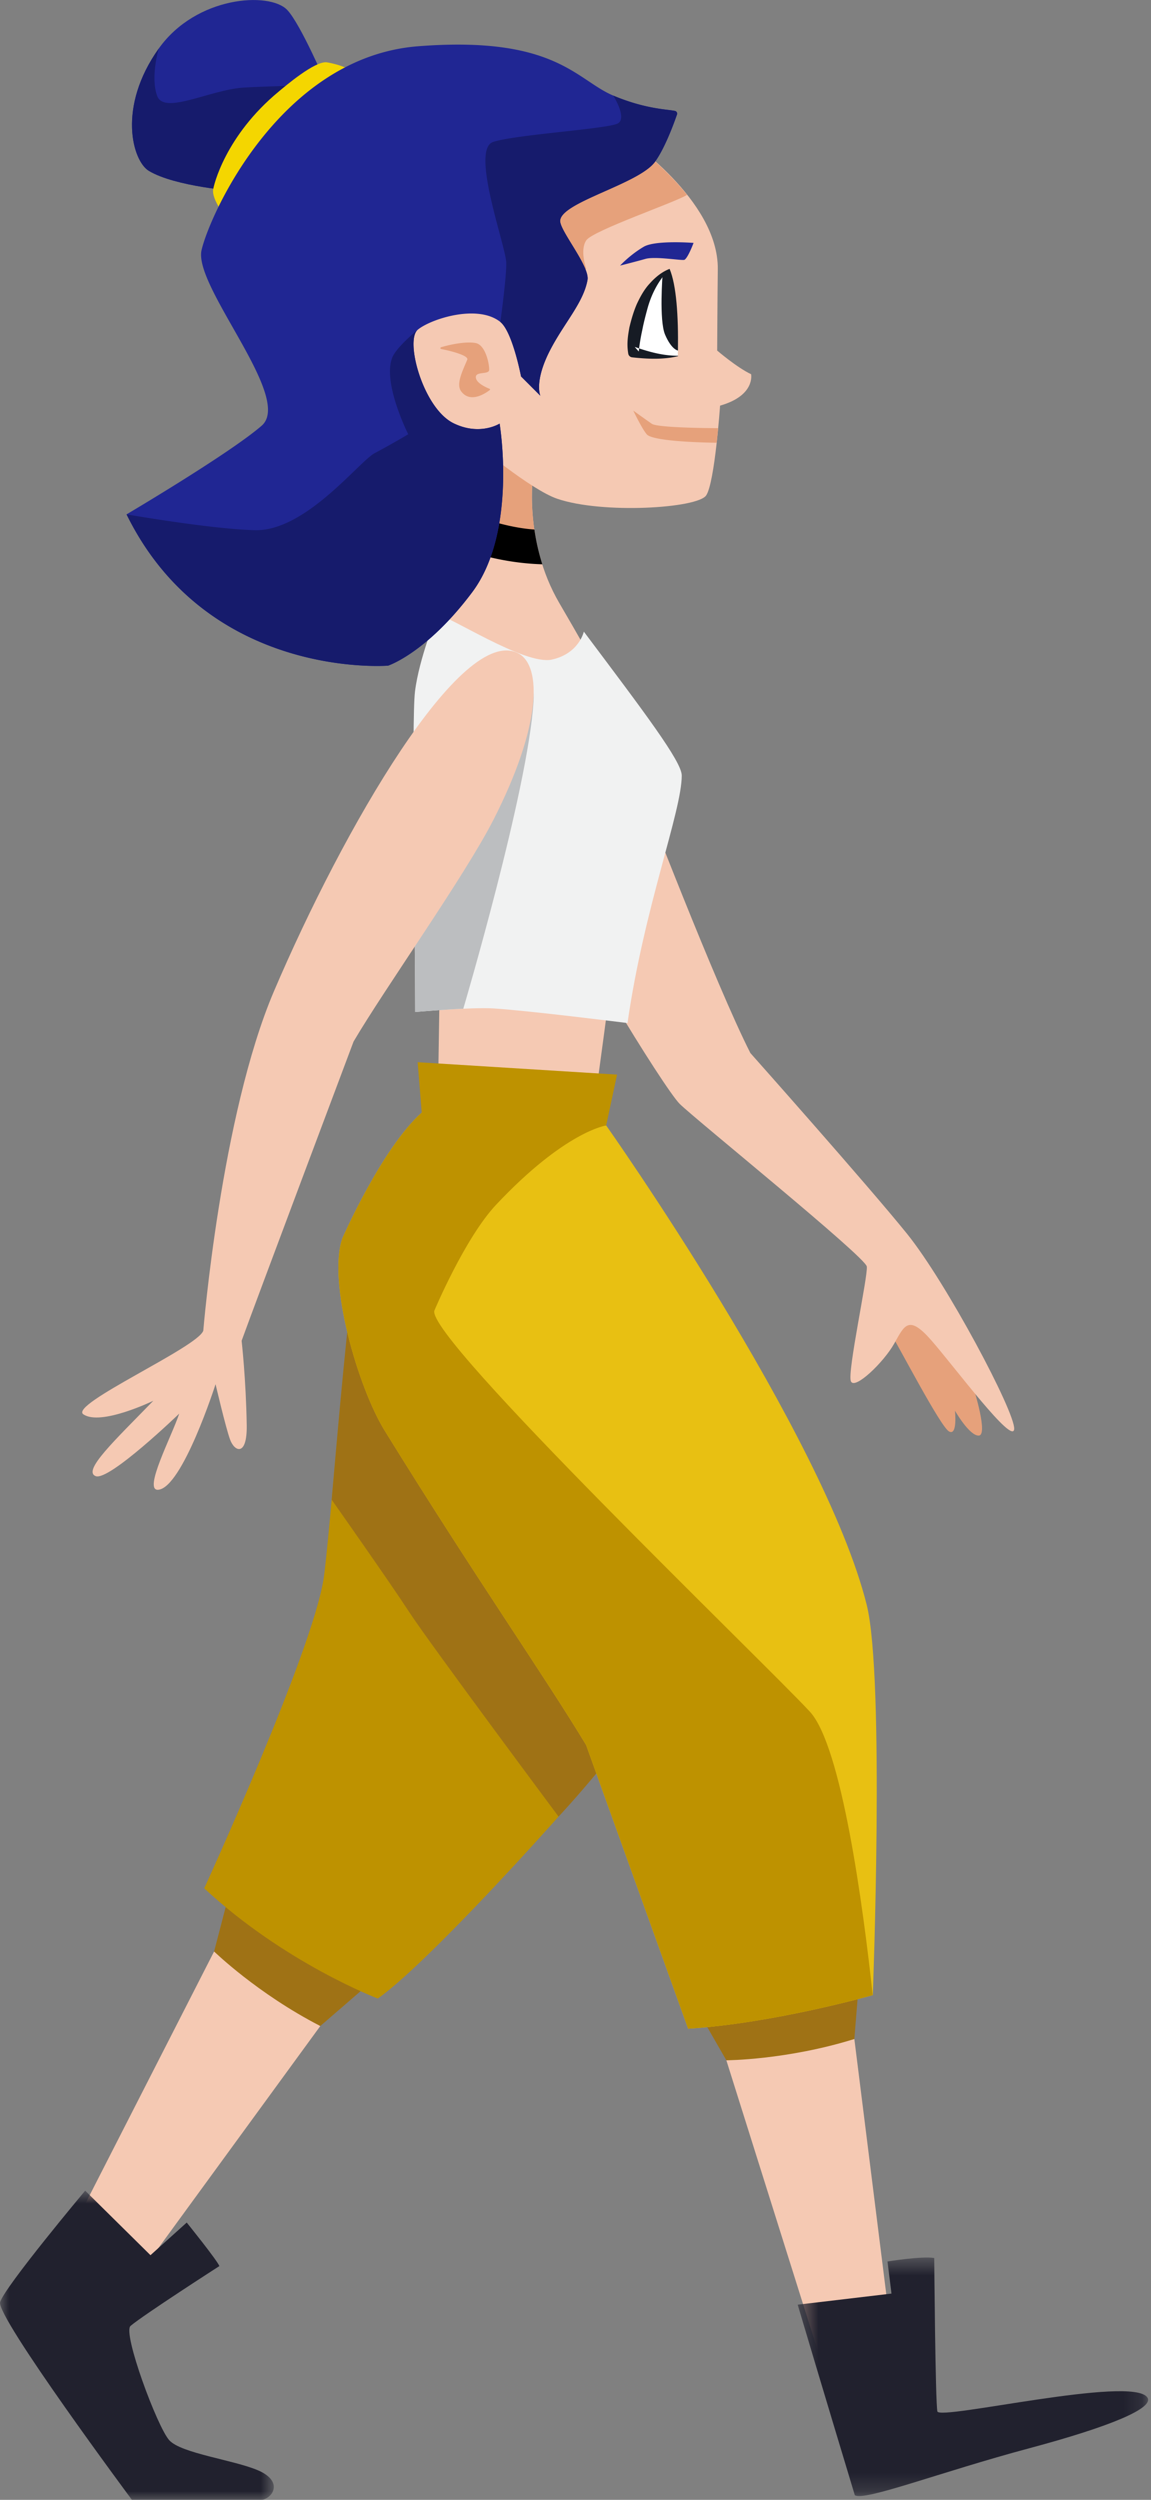 <svg xmlns="http://www.w3.org/2000/svg" xmlns:xlink="http://www.w3.org/1999/xlink" width="64" height="139" viewBox="0 0 64 139">
    <rect x="0" y="0" width="64" height="139" fill="#808080" stroke="none"/>
    <defs>
        <path id="a" d="M.354.51h19.485V13.77H.354z"/>
        <path id="c" d="M0 .791h15.225V18H0z"/>
    </defs>
    <g fill="none" fill-rule="evenodd">
        <path fill="#F5C9B3" d="M47.505 113.375l2.185 17.462-3.945.751-5.357-17.03z"/>
        <path fill="#9F7215" d="M47.842 109.229l-9.523 1.733 2.069 3.597s3.36-.014 7.117-1.184l.337-4.146z"/>
        <g transform="translate(44 125.017)">
            <mask id="b" fill="#fff">
                <use xlink:href="#a"/>
            </mask>
            <path fill="#21212E" d="M.354 3.131l5.216-.618L5.348.728S7.247.42 7.947.535c0 0 .062 8.013.175 8.53.113.513 10.826-2.017 11.675-.777.399.583-2.012 1.607-6.57 2.827-4.957 1.327-9.154 2.954-9.696 2.61 0 0-1.801-5.96-3.177-10.594" mask="url(#b)"/>
        </g>
        <path fill="#202693" d="M18.164 4.724S16.717 1.333 15.968.55c-.98-1.023-5.06-.78-7.141 2.15-2.321 3.265-1.455 6.258-.55 6.802 1.479.887 4.884 1.128 4.884 1.128l5.003-5.904z"/>
        <path fill="#161B6C" d="M18.164 4.724l-5.003 5.904s-3.405-.24-4.883-1.128c-.906-.543-1.772-3.537.549-6.802 0 0-.48 1.616-.081 2.651.398 1.036 2.944-.355 4.778-.477 1.195-.08 4.64-.148 4.64-.148"/>
        <path fill="#F5C9B3" d="M17.81 112.653L7.222 127.171l-3.434-2.763 8.117-15.9z"/>
        <path fill="#9F7215" d="M20.957 109.932l-8.006-5.439-1.046 4.015s2.406 2.345 5.905 4.145l3.147-2.721z"/>
        <path fill="#BE9200" d="M39.245 80.344s-3.59 14.897-4.627 16.447c-1.038 1.551-10.502 12.167-13.612 14.334 0 0-5.168-1.962-9.65-6.128 0 0 5.972-13.043 6.633-17.183.328-2.057 1.323-15.559 2.079-19.896l19.177 12.426z"/>
        <path fill="#9F7215" d="M18.443 83.389c.258-2.942.661-7.732 1.167-12.078l15.008 25.48s-1.662 2.178-3.56 4.217c0 0-7.156-9.613-8.293-11.356-1.13-1.734-4.322-6.263-4.322-6.263"/>
        <g transform="translate(0 121.017)">
            <mask id="d" fill="#fff">
                <use xlink:href="#c"/>
            </mask>
            <path fill="#21212E" d="M4.736.791l3.631 3.588 2.016-1.815s1.683 2.087 1.816 2.42c0 0-4.234 2.723-4.941 3.328-.452.388 1.488 5.624 2.154 6.356.667.733 3.566 1.092 4.916 1.665 1.572.668.735 1.704.068 1.666-.267-.015-7.049 0-7.049 0S-.24 7.784.008 6.986C.272 6.12 4.736.791 4.736.791" mask="url(#d)"/>
        </g>
        <path fill="#E6A17B" d="M54.153 77.245s.798 2.553.273 2.578c-.523.025-1.327-1.385-1.327-1.385s.155 1.428-.33 1.155c-.485-.273-2.808-4.769-3.408-5.745-.601-.975.708-2.282 1.951-1.2s2.841 4.597 2.841 4.597"/>
        <path fill="#F5C9B3" d="M35.71 44.115s4.087 10.652 6.014 14.438c0 0 6.549 7.366 8.72 10.061 2.17 2.695 5.995 9.881 5.949 10.838-.047.957-3.333-3.47-4.605-4.922-1.273-1.453-1.494-.84-2.072.187-.577 1.027-2.187 2.58-2.402 2.09-.217-.49.955-5.853.884-6.383-.07-.532-9.53-8.183-10.4-9.04-.87-.858-6.648-10.249-7.302-12.582l5.214-4.687z"/>
        <path fill="#F5C9B3" d="M29.653 26.297s-.579 3.76 1.446 7.233c2.026 3.472 3.906 6.799 4.196 8.39.289 1.59-2.569 21.868-2.569 21.868l-8.408-.415s.399-27.955.561-32.013c.145-3.616 1.649-6.333 1.649-6.333l3.125 1.27z"/>
        <path fill="#F1F2F2" d="M23.085 56.271c0-4.332-.207-16.195-.01-17.818.222-1.833 1.222-4.278 1.222-4.278.59 0 4.871 2.837 6.39 2.5 1.517-.337 1.776-1.555 1.776-1.555 3.333 4.443 5.445 7.221 5.445 8 0 2.006-2.095 7.324-3.016 13.765 0 0-5.595-.704-7.469-.814-1.277-.075-4.338.2-4.338.2"/>
        <path fill="#E8C012" d="M38.264 112.802L32.591 97.03c-2.387-3.955-6.06-9.167-11.192-17.467-1.498-2.42-3.198-8.31-2.36-10.71 0 0 2.185-4.996 4.411-6.989l10.256.716s12.111 17.153 14.485 26.65c1.014 4.053.34 21.705.34 21.705s-5.47 1.561-10.267 1.867"/>
        <path fill="#E6A17B" d="M25.361 28.15c.489-1.899 1.167-3.123 1.167-3.123l3.125 1.27s-.226 1.47.099 3.418c0 0-.298.888-1.918.14-1.785-.823-2.473-1.705-2.473-1.705"/>
        <path fill="#F5C9B3" d="M34.787 7.658s5.17 3.44 5.125 7.31c-.02 1.674-.034 4.525-.034 4.525s1.106.95 1.886 1.314c0 0 .25 1.184-1.725 1.748 0 0-.293 4.27-.772 4.99-.48.719-5.772 1.05-8.293.184-1.474-.507-4.54-3.083-4.54-3.083s-6.303.685-5.754-6.517c.599-7.872 8.19-10.911 14.107-10.471"/>
        <path fill="#E6A17B" d="M29.752 13.511c2.448 1.993 2.847 1.44 2.847 1.44s-.375-1.034 0-1.588c.376-.553 5.03-2.14 5.603-2.529-1.512-1.879-3.415-3.177-3.415-3.177-2.575-.19-5.464.278-7.959 1.515.541 1.731 1.834 3.452 2.924 4.34"/>
        <path fill="#F4D600" d="M12.309 11.736s1.253-1.757 4.128-4.718c1.709-1.761 3.01-3.14 3.01-3.14s-.408-.26-1.258-.41c-.66-.116-2.382 1.368-2.686 1.619-2.975 2.459-3.635 5.238-3.656 5.492-.038.452.462 1.157.462 1.157"/>
        <path fill="#FFF" d="M37.689 19.794s.09-3.525-.455-4.844c0 0-1.06.596-1.592 2.26-.51 1.59-.42 2.37-.42 2.37s1.44.36 2.467.214"/>
        <path fill="#000" d="M29.713 29.443c-.71-.045-2.275-.267-4.372-1.214a16.034 16.034 0 0 0-.369 2c.766.341 2.685 1.071 5.182 1.148a12.133 12.133 0 0 1-.44-1.934"/>
        <path fill="#161B24" d="M37.234 14.95c-.62.633-1.004 1.39-1.225 2.18-.108.398-.219.817-.296 1.224-.089.4-.16.837-.195 1.192l-.224-.256c.755.264 1.565.494 2.393.49.008 0 .015.005.015.013.001.008-.005.014-.01.015-.827.194-1.685.155-2.543.061a.244.244 0 0 1-.215-.204l-.009-.05v-.005c-.08-.518-.009-.951.072-1.405.106-.444.228-.868.41-1.293.195-.418.418-.83.737-1.166.305-.34.67-.636 1.09-.796"/>
        <path fill="#161B24" d="M37.234 14.95c.38.92.489 2.625.463 4.543 0 0-.356-.04-.717-.887-.34-.797-.135-3.38-.135-3.38l.389-.276z"/>
        <path fill="#E6A17B" d="M39.93 23.807s-.044.507-.08.811c0 0-3.513-.026-3.887-.467-.28-.329-.75-1.321-.75-1.321s.446.326 1.03.734c.345.24 3.686.243 3.686.243M24.529 19.407c-.055-.011-.055-.083-.003-.1.433-.132 1.38-.344 1.934-.23.54.114.752 1.17.74 1.489-.011.293-.828.044-.735.465.064.29.575.516.758.588a.04.04 0 0 1 .01.069c-.224.172-1.073.756-1.585.08-.3-.393.05-1.097.334-1.768.087-.207-.747-.456-1.453-.593"/>
        <path fill="#202693" d="M38.565 13.506s-.308.83-.506.94c-.112.06-1.619-.207-2.173-.05-.506.145-1.406.372-1.406.372s.533-.587 1.312-1.046c.652-.384 2.773-.216 2.773-.216M30.045 22.004l-1.073-1.073s-.474-2.486-1.15-3.028c-1.272-1.016-3.882-.162-4.597.434-.715.596.302 4.376 2 5.2 1.465.713 2.555.017 2.555.017s1.011 5.984-1.52 9.37c-2.533 3.386-4.679 4.088-4.679 4.088S11.567 37.82 7.037 28.6c0 0 5.722-3.377 7.51-4.927 1.79-1.55-3.814-7.749-3.338-9.775.477-2.027 4.411-10.73 12.041-11.326 7.63-.596 8.795 1.878 10.848 2.742 1.791.754 2.985.758 3.43.853a.154.154 0 0 1 .114.205c-.164.476-.66 1.841-1.213 2.613-.904 1.265-5.355 2.276-5.28 3.328.042.595 1.652 2.511 1.52 3.254-.23 1.277-1.31 2.4-2.093 3.926-.89 1.738-.53 2.511-.53 2.511"/>
        <path fill="#161B6C" d="M23.225 18.338c-.715.596.302 4.375 2 5.2 1.465.713 2.555.016 2.555.016s1.01 5.985-1.52 9.37c-2.534 3.386-4.68 4.088-4.68 4.088S11.567 37.82 7.037 28.6c0 0 4.71.822 7.14.88 2.815.067 5.785-3.817 6.652-4.28 1.063-.567 1.87-1.055 1.87-1.055s-1.447-2.866-.886-4.267c.231-.58 1.412-1.541 1.412-1.541M27.822 17.904c.677.542 1.15 3.028 1.15 3.028l1.073 1.073s-.359-.774.531-2.512c.782-1.527 1.862-2.65 2.091-3.926.133-.742-1.476-2.66-1.519-3.253-.073-1.053 4.378-2.063 5.281-3.328.551-.772 1.048-2.138 1.212-2.613a.153.153 0 0 0-.113-.205c-.444-.095-1.639-.1-3.43-.853 0 0 .784 1.232.266 1.543-.52.31-5.702.622-6.946 1.036-1.244.415.614 5.53.726 6.635.06.6-.322 3.375-.322 3.375"/>
        <path fill="#BCBEC0" d="M22.995 44.407c.019 4.146.09 9.313.09 11.864 0 0 1.382-.124 2.676-.183 0 0 3.592-12.138 3.906-17.077.314-4.938-6.685 2.504-6.672 5.396"/>
        <path fill="#F5C9B3" d="M28.822 36.33c1.336.71 1.259 4.068-1.376 9.237-1.617 3.17-6.063 9.409-7.787 12.348 0 0-5.499 14.627-6.224 16.636 0 0 .246 2.162.284 4.71.026 1.738-.68 1.47-.929.777-.249-.694-.804-3.072-.804-3.072s-1.844 5.76-3.19 5.87c-.86.07.767-3.005 1.17-4.235 0 0-3.908 3.772-4.648 3.476-.741-.297 1.05-1.97 3.207-4.19 0 0-2.923 1.42-3.892.752-.799-.551 6.37-3.727 6.671-4.65 0 0 .984-11.961 3.925-18.863 3.852-9.036 10.453-20.462 13.593-18.795"/>
        <path fill="#BE9200" d="M19.038 68.851c-.837 2.401.864 8.291 2.36 10.712 5.132 8.3 8.807 13.512 11.193 17.466l5.674 15.773c4.778-.305 10.22-1.855 10.262-1.867-.538-4.956-1.728-13.845-3.495-15.76-2.482-2.688-21.346-20.8-20.88-22.3 0 0 1.692-4.035 3.437-5.892 3.846-4.09 6.117-4.403 6.117-4.403l.604-2.828-11.086-.69.226 2.802c-2.225 1.993-4.412 6.987-4.412 6.987"/>
    </g>
</svg>
